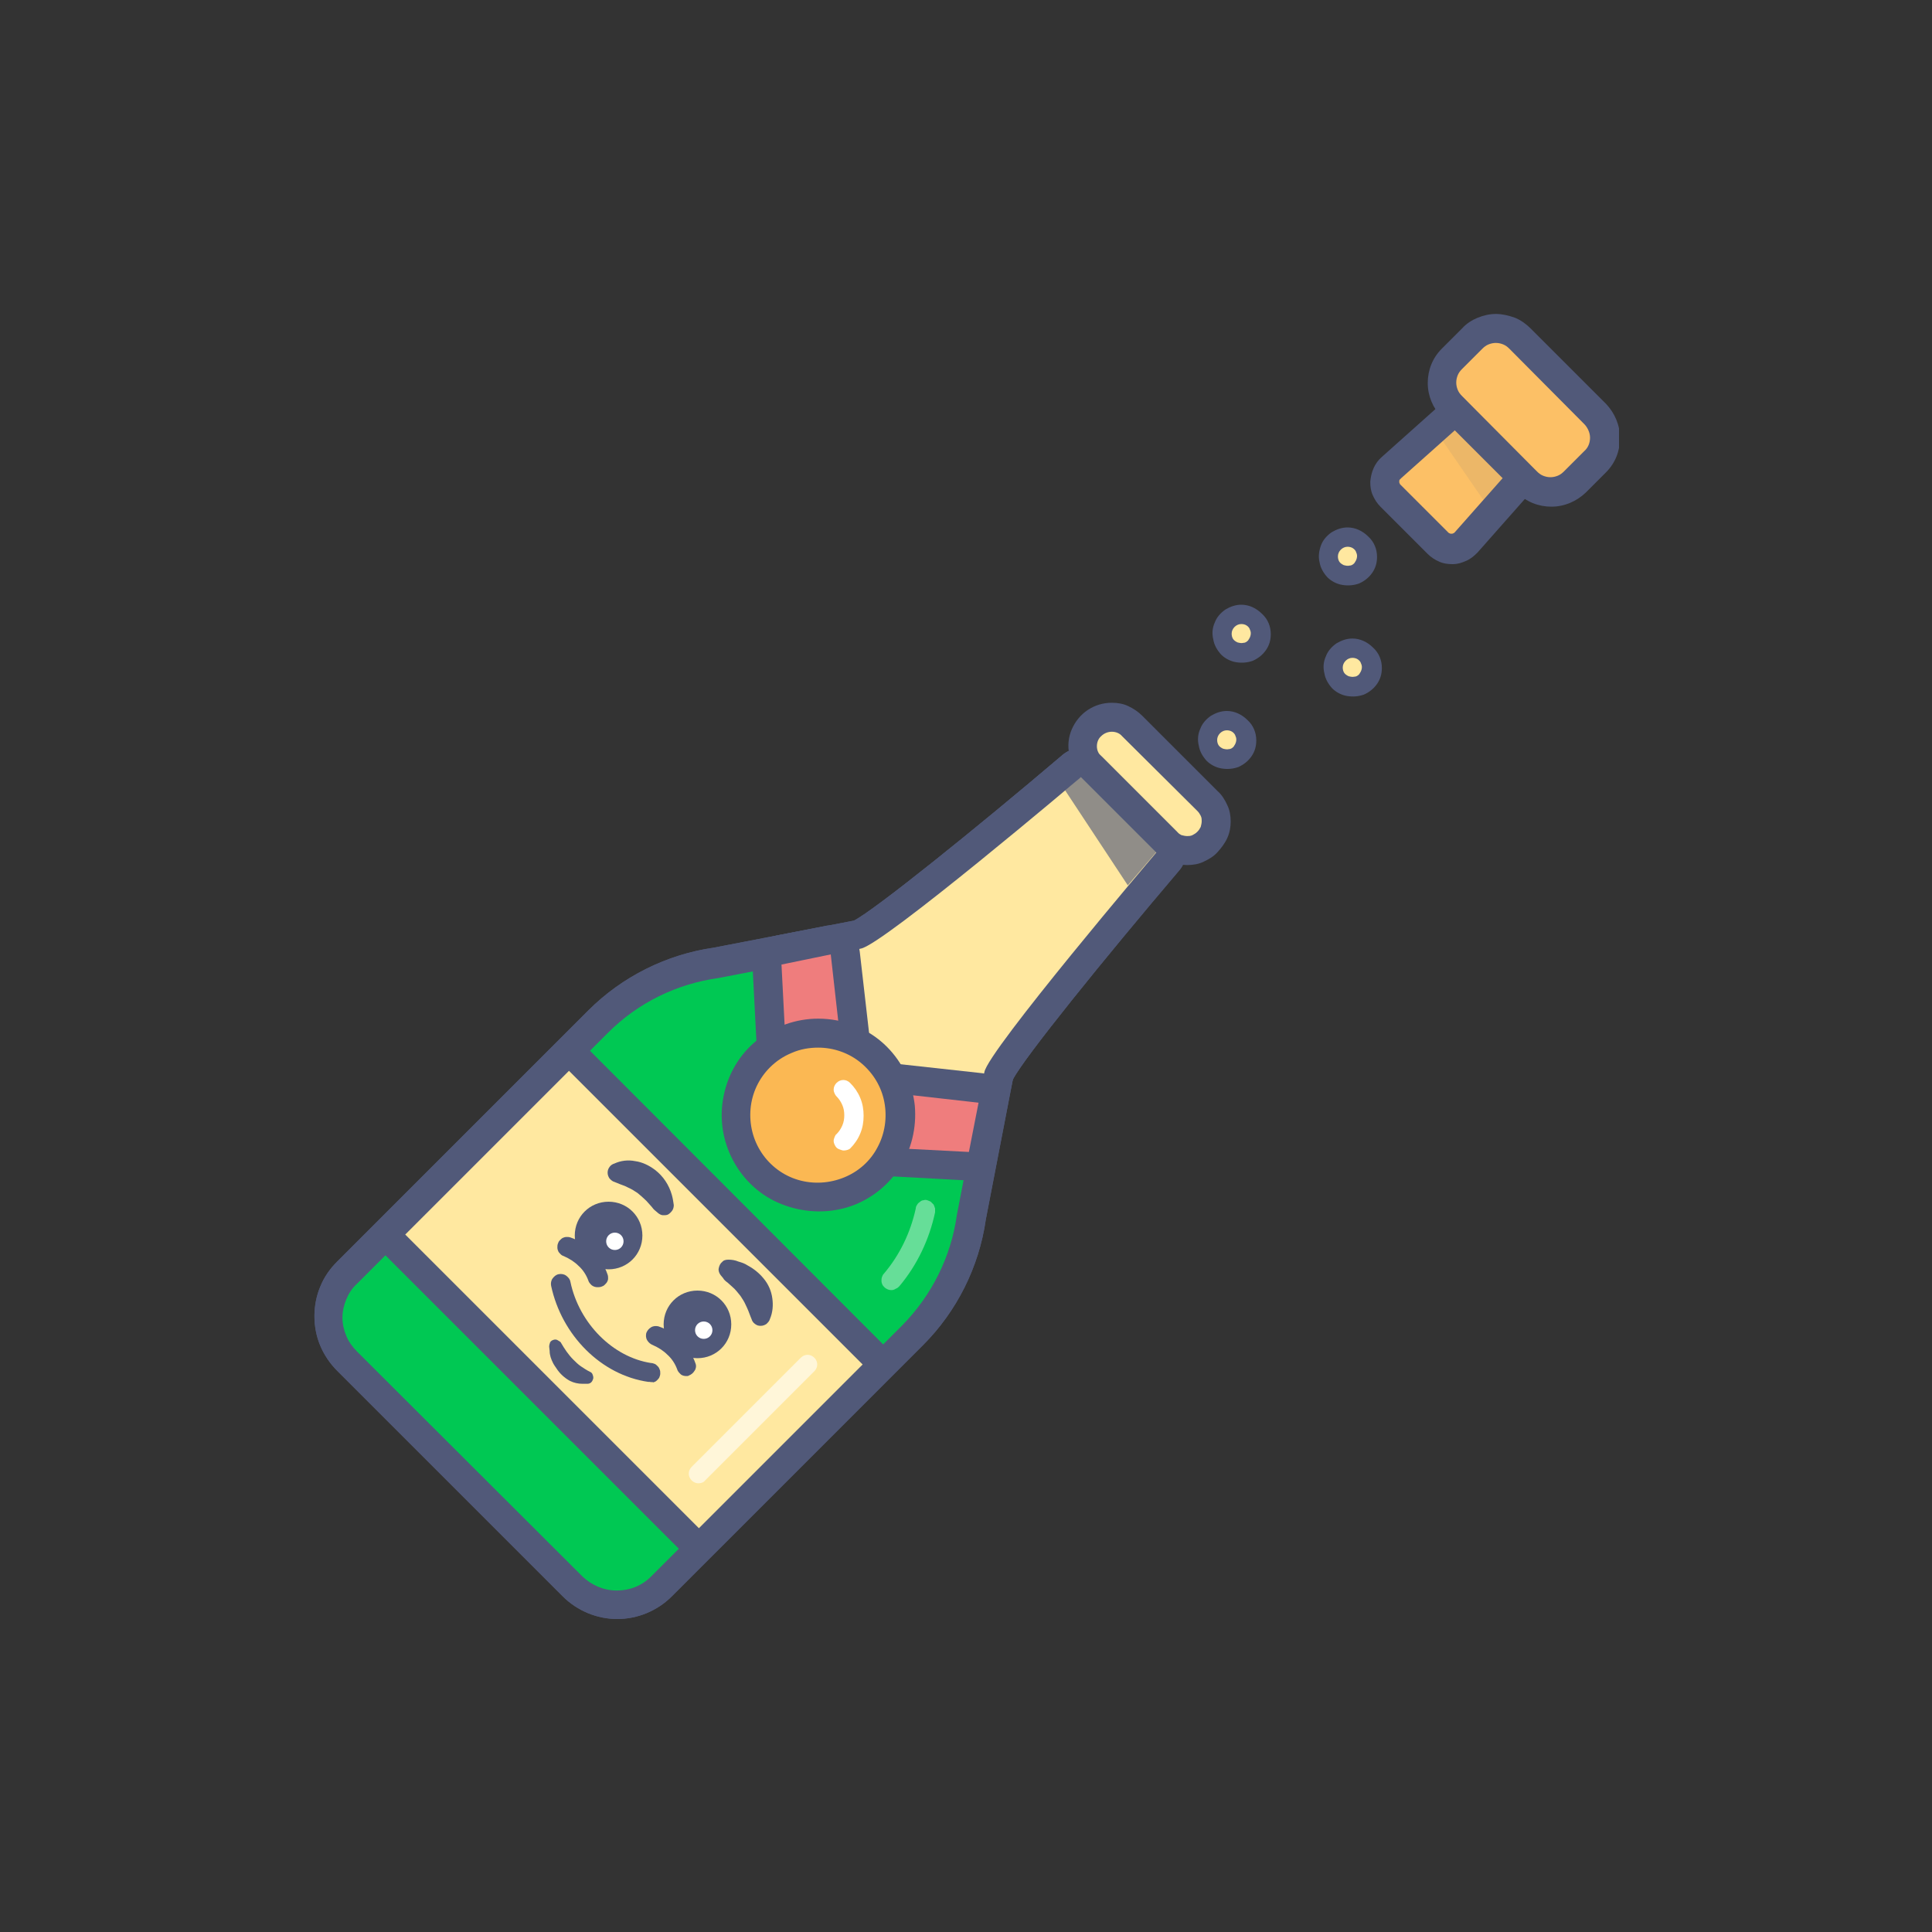 <?xml version="1.0" encoding="utf-8"?>
<!-- Generator: Adobe Illustrator 25.0.1, SVG Export Plug-In . SVG Version: 6.00 Build 0)  -->
<svg version="1.1" id="Layer_1" xmlns="http://www.w3.org/2000/svg" xmlns:xlink="http://www.w3.org/1999/xlink" x="0px" y="0px"
	 viewBox="0 0 400 400" style="enable-background:new 0 0 400 400;" xml:space="preserve">
<rect x="0" y="0" width="400" height="400" fill="#333333" stroke="none"/>
<style type="text/css">
	.st0{clip-path:url(#SVGID_2_);}
	.st1{fill:#00C853;}
	.st2{fill:#515979;}
	.st3{fill:#66DE98;}
	.st4{fill:#FFE8A0;}
	.st5{fill:#EF7D7D;}
	.st6{opacity:0.8;}
	.st7{fill:#FFF6D9;}
	.st8{fill:#FFFFFF;}
	.st9{fill:#FBB853;}
	.st10{fill:#FCC066;}
	.st11{opacity:0.3;}
</style>
<g>
	<defs>
		<rect id="SVGID_1_" x="65" y="65" width="270.2" height="270.2"/>
	</defs>
	<clipPath id="SVGID_2_">
		<use xlink:href="#SVGID_1_"  style="overflow:visible;"/>
	</clipPath>
	<g class="st0">
		<path class="st1" d="M127.7,332.2c-1.7,0-3.4-0.3-5-1c-1.6-0.7-3-1.6-4.2-2.8l-46.7-46.7c-1.2-1.2-2.2-2.6-2.8-4.2
			c-0.7-1.6-1-3.3-1-5c0-1.7,0.3-3.4,1-5c0.7-1.6,1.6-3,2.8-4.2l52-52c6.6-6.6,15.2-10.9,24.4-12.2l29.4-5.7
			c3.4-1.3,25.1-18.7,44.2-34.9c0.6-0.5,1.3-0.7,2.1-0.7c0.8,0,1.5,0.3,2,0.9l15.6,15.6c0.5,0.5,0.8,1.2,0.9,2
			c0,0.8-0.2,1.5-0.7,2.1c-16.2,19.1-33.6,40.7-34.9,44.2l-5.7,29.4c-1.3,9.2-5.6,17.8-12.2,24.4l-52,52c-1.2,1.2-2.6,2.2-4.2,2.8
			C131.1,331.9,129.4,332.3,127.7,332.2L127.7,332.2z"/>
		<path class="st2" d="M223.8,160.9l15.6,15.6c0,0-35,41.2-35.6,45.5l-5.7,29.6c-1.2,8.6-5.2,16.6-11.3,22.8l-52,52
			c-1.9,1.9-4.4,2.9-7.1,2.9c-2.7,0-5.2-1.1-7.1-2.9l-46.7-46.6c-0.9-0.9-1.7-2-2.2-3.2c-0.5-1.2-0.8-2.5-0.8-3.8
			c0-1.3,0.3-2.6,0.8-3.8c0.5-1.2,1.2-2.3,2.2-3.2l52-52c6.2-6.2,14.2-10.1,22.8-11.3l29.6-5.7C182.6,195.9,223.8,160.9,223.8,160.9
			L223.8,160.9z M223.8,154.9c-1.4,0-2.7,0.5-3.8,1.4c-18,15.3-38.9,32.1-43.2,34.3l-29,5.6c-9.8,1.4-19,6-26,13l-52,52
			c-1.5,1.5-2.7,3.2-3.5,5.2c-0.8,1.9-1.2,4-1.2,6.1c0,2.1,0.4,4.2,1.2,6.1c0.8,1.9,2,3.7,3.5,5.2l46.7,46.7c3,3,7.1,4.7,11.3,4.7
			c4.2,0,8.3-1.7,11.3-4.7l52-52c7-7,11.6-16.2,13-26l5.6-29c2.2-4.4,19-25.2,34.3-43.2c1-1.1,1.5-2.6,1.4-4.1
			c-0.1-1.5-0.7-2.9-1.8-4l-15.6-15.6c-0.6-0.6-1.2-1-1.9-1.3C225.4,155,224.6,154.9,223.8,154.9L223.8,154.9z"/>
		<path class="st1" d="M127.7,332.2c-1.7,0-3.4-0.3-5-1c-1.6-0.7-3-1.6-4.2-2.8l-46.7-46.7c-1.2-1.2-2.2-2.6-2.8-4.2
			c-0.7-1.6-1-3.3-1-5c0-1.7,0.3-3.4,1-5c0.7-1.6,1.6-3,2.8-4.2l52-52c6.6-6.6,15.2-10.9,24.4-12.2l29.4-5.7
			c3.4-1.3,25.1-18.7,44.2-34.9c0.6-0.5,1.3-0.7,2.1-0.7c0.8,0,1.5,0.3,2,0.9l15.6,15.6c0.5,0.5,0.8,1.2,0.9,2
			c0,0.8-0.2,1.5-0.7,2.1c-16.2,19.1-33.6,40.7-34.9,44.2l-5.7,29.4c-1.3,9.2-5.6,17.8-12.2,24.4l-52,52c-1.2,1.2-2.6,2.2-4.2,2.8
			C131.1,331.9,129.4,332.3,127.7,332.2L127.7,332.2z"/>
		<path class="st2" d="M223.8,160.9l15.6,15.6c0,0-35,41.2-35.6,45.5l-5.7,29.6c-1.2,8.6-5.2,16.6-11.3,22.8l-52,52
			c-1.9,1.9-4.4,2.9-7.1,2.9c-2.7,0-5.2-1.1-7.1-2.9l-46.7-46.6c-0.9-0.9-1.7-2-2.2-3.2c-0.5-1.2-0.8-2.5-0.8-3.8
			c0-1.3,0.3-2.6,0.8-3.8c0.5-1.2,1.2-2.3,2.2-3.2l52-52c6.2-6.2,14.2-10.1,22.8-11.3l29.6-5.7C182.6,195.9,223.8,160.9,223.8,160.9
			L223.8,160.9z M223.8,154.9c-1.4,0-2.7,0.5-3.8,1.4c-18,15.3-38.9,32.1-43.2,34.3l-29,5.6c-9.8,1.4-19,6-26,13l-52,52
			c-1.5,1.5-2.7,3.2-3.5,5.2c-0.8,1.9-1.2,4-1.2,6.1c0,2.1,0.4,4.2,1.2,6.1c0.8,1.9,2,3.7,3.5,5.2l46.7,46.7c3,3,7.1,4.7,11.3,4.7
			c4.2,0,8.3-1.7,11.3-4.7l52-52c7-7,11.6-16.2,13-26l5.6-29c2.2-4.4,19-25.2,34.3-43.2c1-1.1,1.5-2.6,1.4-4.1
			c-0.1-1.5-0.7-2.9-1.8-4l-15.6-15.6c-0.6-0.6-1.2-1-1.9-1.3C225.4,155,224.6,154.9,223.8,154.9L223.8,154.9z"/>
		<path class="st3" d="M184.5,267.1c-0.5,0-0.9-0.2-1.3-0.5c-0.2-0.2-0.4-0.4-0.5-0.6c-0.1-0.2-0.2-0.5-0.2-0.8c0-0.3,0-0.5,0.1-0.8
			c0.1-0.3,0.2-0.5,0.4-0.7c3.3-3.9,5.5-8.5,6.6-13.5c0-0.3,0.1-0.5,0.3-0.8c0.1-0.2,0.3-0.4,0.6-0.6c0.2-0.2,0.5-0.3,0.7-0.3
			c0.3-0.1,0.5-0.1,0.8,0c0.3,0.1,0.5,0.2,0.7,0.3c0.2,0.2,0.4,0.4,0.6,0.6c0.1,0.2,0.2,0.5,0.3,0.8c0,0.3,0,0.5,0,0.8
			c-1.2,5.6-3.7,10.9-7.4,15.3c-0.2,0.2-0.4,0.4-0.7,0.5C185,267.1,184.8,267.1,184.5,267.1z"/>
		<path class="st4" d="M245.8,176.1c-0.8,0-1.6-0.2-2.3-0.5c-0.7-0.3-1.4-0.7-2-1.3L226,158.7c-1.1-1.1-1.7-2.6-1.7-4.2
			c0-1.6,0.6-3.1,1.8-4.2c1.1-1.1,2.6-1.8,4.2-1.8c1.6,0,3.1,0.6,4.2,1.7l15.5,15.6c0.8,0.8,1.4,1.9,1.6,3.1
			c0.2,1.2,0.1,2.4-0.3,3.5c-0.5,1.1-1.2,2-2.2,2.7C248.1,175.7,246.9,176,245.8,176.1z"/>
		<path class="st2" d="M230.2,151.5c0.8,0,1.6,0.3,2.1,0.9l15.6,15.5c0.3,0.3,0.5,0.6,0.7,1c0.2,0.4,0.2,0.8,0.2,1.1
			c0,0.4-0.1,0.8-0.2,1.2c-0.2,0.4-0.4,0.7-0.7,1l0,0c-0.3,0.3-0.6,0.5-1,0.7c-0.4,0.2-0.8,0.2-1.1,0.2c-0.4,0-0.8-0.1-1.2-0.2
			c-0.4-0.2-0.7-0.4-1-0.7l-15.6-15.6c-0.6-0.6-0.9-1.3-0.9-2.1s0.3-1.6,0.9-2.1C228.6,151.8,229.4,151.5,230.2,151.5L230.2,151.5z
			 M230.2,145.5c-1.8,0-3.5,0.5-5,1.5c-1.5,1-2.6,2.4-3.3,4c-0.7,1.6-0.9,3.5-0.5,5.2c0.3,1.7,1.2,3.3,2.5,4.6l15.6,15.6
			c0.8,0.8,1.8,1.5,2.9,2c1.1,0.5,2.3,0.7,3.4,0.7c1.2,0,2.4-0.2,3.4-0.7c1.1-0.5,2.1-1.1,2.9-2s1.5-1.8,2-2.9
			c0.5-1.1,0.7-2.3,0.7-3.4c0-1.2-0.2-2.4-0.7-3.4c-0.5-1.1-1.1-2.1-2-2.9l-15.6-15.6c-0.8-0.8-1.8-1.5-2.9-2
			C232.6,145.7,231.4,145.5,230.2,145.5L230.2,145.5z"/>
		<path class="st4" d="M144.6,319.4c-0.8,0-1.6-0.3-2.1-0.9l-60.8-60.8c-0.6-0.6-0.9-1.3-0.9-2.1s0.3-1.6,0.9-2.1l33.9-33.9
			c0.6-0.6,1.3-0.9,2.1-0.9c0.8,0,1.6,0.3,2.1,0.9l60.8,60.8c0.6,0.6,0.9,1.3,0.9,2.1c0,0.8-0.3,1.6-0.9,2.1l-33.9,34
			C146.2,319.1,145.4,319.4,144.6,319.4L144.6,319.4z"/>
		<path class="st2" d="M117.8,221.7l60.8,60.8l-33.9,33.9l-60.8-60.8L117.8,221.7L117.8,221.7z M117.8,215.7c-1.6,0-3.1,0.6-4.2,1.8
			l-33.9,33.9c-0.6,0.6-1,1.2-1.3,1.9c-0.3,0.7-0.5,1.5-0.5,2.3c0,0.8,0.2,1.6,0.5,2.3c0.3,0.7,0.7,1.4,1.3,1.9l60.8,60.8
			c1.1,1.1,2.7,1.8,4.2,1.8s3.1-0.6,4.2-1.8l33.9-33.9c0.6-0.6,1-1.2,1.3-1.9c0.3-0.7,0.5-1.5,0.5-2.3c0-0.8-0.2-1.6-0.5-2.3
			c-0.3-0.7-0.7-1.4-1.3-1.9L122,217.4C120.9,216.3,119.4,215.7,117.8,215.7L117.8,215.7z"/>
		<path class="st4" d="M201.9,233.2c-0.3,0-0.6,0-0.9-0.1l-24.2-7.6c-0.5-0.1-0.9-0.4-1.2-0.8c-0.3-0.3-0.6-0.8-0.8-1.2l-7.6-24.2
			c-0.1-0.4-0.2-0.8-0.1-1.2c0-0.4,0.2-0.8,0.4-1.2c0.2-0.4,0.5-0.7,0.8-0.9c0.3-0.2,0.7-0.4,1.1-0.5l8.3-2
			c3.4-1.3,25.1-18.7,44.2-34.9c0.6-0.5,1.3-0.7,2.1-0.7c0.8,0,1.5,0.3,2,0.9l15.6,15.6c0.5,0.5,0.8,1.2,0.9,2
			c0,0.8-0.2,1.5-0.7,2.1c-16.2,19.1-33.6,40.7-34.9,44.2l-2,8.3c-0.2,0.7-0.5,1.2-1.1,1.7C203.1,232.9,202.5,233.1,201.9,233.2
			L201.9,233.2z"/>
		<path class="st2" d="M223.8,160.9l15.6,15.6c0,0-35,41.2-35.6,45.5l-2,8.2l-24.2-7.6l-7.6-24.2l8.2-2
			C182.6,195.8,223.8,160.9,223.8,160.9L223.8,160.9z M223.8,154.9c-1.4,0-2.8,0.5-3.8,1.4c-18.1,15.4-39,32.2-43.2,34.4l-8,1.9
			c-0.8,0.2-1.6,0.5-2.2,1c-0.7,0.5-1.2,1.1-1.6,1.8c-0.4,0.7-0.7,1.5-0.7,2.3c-0.1,0.8,0,1.6,0.2,2.4l7.6,24.2
			c0.3,0.9,0.8,1.8,1.5,2.4c0.7,0.7,1.5,1.2,2.4,1.5l24.2,7.6c0.6,0.2,1.2,0.3,1.8,0.3c1.1,0,2.1-0.3,3-0.8c0.7-0.4,1.3-1,1.8-1.6
			c0.5-0.7,0.8-1.4,1-2.2l1.9-8c2.1-4.2,19-25.1,34.4-43.2c1-1.1,1.5-2.6,1.4-4.1c-0.1-1.5-0.7-2.9-1.8-4l-15.6-15.6
			c-0.6-0.6-1.2-1-1.9-1.3C225.4,155,224.6,154.9,223.8,154.9L223.8,154.9z"/>
		<path class="st5" d="M200.5,241.5l-36.9-1.9c-0.7,0-1.4-0.4-2-0.9c-0.5-0.5-0.8-1.2-0.9-2l-2-36.9c0-0.7,0.2-1.4,0.6-2
			c0.4-0.6,1.1-1,1.8-1.1l10.2-2c0.2,0,0.4-0.1,0.6-0.1c0.6,0,1.3,0.2,1.8,0.6c0.3,0.2,0.6,0.6,0.8,0.9c0.2,0.4,0.3,0.8,0.4,1.2
			l2.8,25.2l25.2,2.8c0.4,0,0.8,0.2,1.2,0.4c0.4,0.2,0.7,0.5,0.9,0.8c0.2,0.3,0.4,0.7,0.5,1.1c0.1,0.4,0.1,0.8,0,1.2l-2,10.2
			c-0.1,0.7-0.5,1.3-1,1.7c-0.5,0.4-1.2,0.7-1.9,0.7L200.5,241.5z"/>
		<path class="st2" d="M172,197.6l3.1,27.6l27.5,3.1l-2,10.2l-36.9-1.9l-1.9-36.9L172,197.6L172,197.6z M172,191.6
			c-0.4,0-0.8,0-1.1,0.1l-10.2,2c-1.4,0.3-2.7,1.1-3.6,2.2c-0.9,1.1-1.3,2.6-1.3,4l1.9,36.9c0.1,1.5,0.7,2.9,1.8,3.9
			c1,1,2.4,1.7,3.9,1.7l36.9,2h0.3c1.4,0,2.7-0.5,3.8-1.4c1.1-0.9,1.8-2.1,2.1-3.5l2-10.2c0.2-0.8,0.1-1.7,0-2.5
			c-0.2-0.8-0.5-1.6-1-2.2c-0.5-0.7-1.1-1.2-1.8-1.6c-0.7-0.4-1.5-0.7-2.3-0.8l-22.8-2.5L178,197c-0.2-1.5-0.9-2.8-2-3.8
			C174.9,192.2,173.5,191.7,172,191.6L172,191.6z"/>
		<g class="st6">
			<g class="st6">
				<path class="st2" d="M239.4,176.4l-15.6-15.6l-3.3,2.8l13,19.7C236.7,179.6,239.4,176.4,239.4,176.4z"/>
			</g>
		</g>
		<path class="st7" d="M144.6,307.1c-0.5,0-1-0.2-1.4-0.6c-0.4-0.4-0.6-0.9-0.6-1.4c0-0.5,0.2-1,0.6-1.4l22.6-22.6
			c0.4-0.4,0.9-0.6,1.4-0.6s1,0.2,1.4,0.6c0.4,0.4,0.6,0.9,0.6,1.4c0,0.5-0.2,1-0.6,1.4l-22.6,22.6
			C145.7,306.9,145.2,307.1,144.6,307.1L144.6,307.1z"/>
		<path class="st2" d="M142.1,284.9c-0.4,0-0.9-0.1-1.2-0.4c-0.3-0.3-0.6-0.6-0.7-1c-0.4-1.1-1.1-2.2-2-3c-0.9-0.9-1.9-1.5-3-2
			c-0.5-0.2-0.9-0.5-1.2-1c-0.3-0.5-0.3-1-0.2-1.5c0.2-0.5,0.5-0.9,1-1.2c0.5-0.3,1-0.3,1.5-0.2c1.8,0.6,3.4,1.6,4.7,3
			s2.4,2.9,3,4.7c0.2,0.5,0.1,1.1-0.2,1.5c-0.3,0.5-0.7,0.8-1.2,1C142.5,284.9,142.3,284.9,142.1,284.9L142.1,284.9z"/>
		<path class="st2" d="M144.4,281.2c3.9,0,7-3.1,7-7s-3.1-7-7-7s-7,3.1-7,7S140.6,281.2,144.4,281.2z"/>
		<path class="st8" d="M145.7,277.2c1,0,1.8-0.8,1.8-1.8c0-1-0.8-1.8-1.8-1.8c-1,0-1.8,0.8-1.8,1.8
			C143.9,276.4,144.7,277.2,145.7,277.2z"/>
		<path class="st2" d="M150.8,260.8c0.7,0,1.4,0.1,2.1,0.4c0.7,0.2,1.3,0.4,1.9,0.8c1.3,0.7,2.4,1.6,3.3,2.7c1,1.2,1.6,2.6,1.8,4.1
			c0.2,1.4,0.1,2.9-0.5,4.3c-0.1,0.4-0.4,0.7-0.7,1c-0.3,0.2-0.7,0.4-1.2,0.4s-0.8-0.1-1.2-0.4c-0.3-0.2-0.6-0.6-0.7-1l-0.2-0.5
			c-0.3-0.8-0.6-1.6-1-2.4c-0.3-0.7-0.7-1.3-1.1-1.9c-0.5-0.6-1-1.3-1.6-1.8c-0.3-0.3-0.7-0.6-1-0.9c-0.4-0.3-0.8-0.6-1-1l-0.5-0.6
			c-0.3-0.4-0.5-0.9-0.4-1.4c0.1-0.5,0.3-1,0.7-1.3C149.8,260.9,150.3,260.8,150.8,260.8z"/>
		<path class="st2" d="M123.7,266.5c-0.4,0-0.8-0.1-1.2-0.4c-0.3-0.3-0.6-0.6-0.7-1c-0.4-1.1-1.1-2.2-2-3c-0.9-0.9-1.9-1.5-3-2
			c-0.3-0.1-0.5-0.2-0.7-0.4s-0.4-0.4-0.5-0.6c-0.1-0.2-0.2-0.5-0.2-0.8c0-0.3,0-0.5,0.1-0.8c0.1-0.3,0.2-0.5,0.4-0.7
			c0.2-0.2,0.4-0.4,0.6-0.5c0.2-0.1,0.5-0.2,0.8-0.2c0.3,0,0.5,0,0.8,0.1c1.8,0.6,3.4,1.7,4.7,3c1.3,1.3,2.4,2.9,3,4.7
			c0.1,0.3,0.1,0.5,0.1,0.8c0,0.3-0.1,0.5-0.2,0.7c-0.1,0.2-0.3,0.4-0.5,0.6c-0.2,0.2-0.4,0.3-0.7,0.4
			C124.2,266.5,123.9,266.5,123.7,266.5z"/>
		<path class="st2" d="M126,262.8c3.9,0,7-3.1,7-7c0-3.9-3.1-7-7-7c-3.9,0-7,3.1-7,7C119,259.7,122.2,262.8,126,262.8z"/>
		<path class="st8" d="M127.3,258.8c1,0,1.8-0.8,1.8-1.8c0-1-0.8-1.8-1.8-1.8c-1,0-1.8,0.8-1.8,1.8
			C125.5,258,126.3,258.8,127.3,258.8z"/>
		<path class="st2" d="M135.6,250.6c-0.3-0.2-0.6-0.7-0.9-1c-0.3-0.3-0.6-0.7-0.9-1c-0.6-0.6-1.2-1.1-1.8-1.6
			c-0.6-0.4-1.2-0.8-1.9-1.1c-0.7-0.4-1.5-0.6-2.4-1l-0.5-0.2c-0.4-0.1-0.7-0.4-1-0.7c-0.2-0.3-0.4-0.7-0.4-1.2
			c0-0.4,0.1-0.8,0.4-1.2c0.2-0.3,0.6-0.6,1-0.7c1.3-0.6,2.8-0.8,4.3-0.5c1.5,0.2,2.9,0.9,4.1,1.8c1.7,1.3,2.9,3.1,3.5,5.2
			c0.2,0.7,0.3,1.4,0.4,2.1c0,0.4-0.1,0.8-0.3,1.1c-0.2,0.3-0.5,0.6-0.8,0.8c-0.3,0.2-0.7,0.2-1.1,0.2c-0.4,0-0.7-0.2-1-0.4
			L135.6,250.6z"/>
		<path class="st9" d="M169.4,247.9c-3.9,0-7.7-1.3-10.8-3.8c-3-2.5-5.1-6-5.9-9.8c-0.8-3.9-0.2-7.9,1.7-11.3
			c1.8-3.5,4.8-6.2,8.5-7.7s7.7-1.7,11.4-0.6c3.8,1.1,7,3.5,9.2,6.8c2.2,3.3,3.2,7.2,2.8,11.1c-0.4,3.9-2.1,7.6-4.9,10.4
			c-1.6,1.6-3.4,2.8-5.5,3.7C173.8,247.4,171.6,247.9,169.4,247.9L169.4,247.9z"/>
		<path class="st2" d="M169.4,216.9c3.2,0,6.4,1.1,8.9,3.2c2.5,2.1,4.2,4.9,4.8,8.1c0.6,3.2,0.1,6.5-1.4,9.3c-1.5,2.9-4,5.1-7,6.3
			c-3,1.2-6.3,1.4-9.4,0.5c-3.1-0.9-5.8-2.9-7.6-5.6c-1.8-2.7-2.6-5.9-2.3-9.2c0.3-3.2,1.7-6.2,4-8.5c1.3-1.3,2.8-2.3,4.5-3
			C165.7,217.2,167.6,216.9,169.4,216.9L169.4,216.9z M169.4,210.9c-4.6,0-9.1,1.6-12.7,4.5s-6,7-6.9,11.6c-0.9,4.5-0.2,9.2,2,13.3
			c2.2,4.1,5.7,7.3,10,9s9,2,13.5,0.7c4.4-1.3,8.3-4.2,10.8-8c2.6-3.8,3.7-8.5,3.3-13.1c-0.5-4.6-2.5-8.9-5.8-12.2
			c-1.9-1.9-4.1-3.3-6.5-4.3S172,210.9,169.4,210.9L169.4,210.9z"/>
		<g>
			<g>
				<path class="st8" d="M174.7,238.2c-0.3,0-0.5-0.1-0.8-0.2s-0.5-0.2-0.7-0.4c-0.2-0.2-0.3-0.4-0.4-0.6s-0.2-0.5-0.2-0.8
					c0-0.3,0.1-0.5,0.2-0.8c0.1-0.2,0.2-0.5,0.4-0.6c0.5-0.5,0.9-1.1,1.2-1.8c0.3-0.7,0.4-1.4,0.4-2.1c0-0.7-0.1-1.4-0.4-2.1
					c-0.3-0.7-0.7-1.3-1.2-1.8c-0.2-0.2-0.3-0.4-0.4-0.6c-0.1-0.2-0.2-0.5-0.2-0.8c0-0.5,0.2-1,0.6-1.4c0.4-0.4,0.9-0.6,1.4-0.6
					c0.5,0,1,0.2,1.4,0.6c0.9,0.9,1.6,1.9,2.1,3.1c0.5,1.2,0.7,2.4,0.7,3.7c0,1.3-0.2,2.5-0.7,3.7c-0.5,1.2-1.2,2.2-2.1,3.1
					C175.8,238,175.2,238.2,174.7,238.2z"/>
			</g>
		</g>
		<path class="st2" d="M134.5,286.1c-0.1,0-0.2,0-0.3,0c-9.7-1.4-17.9-9.6-20.1-19.9c-0.1-0.5,0-1.1,0.3-1.5
			c0.3-0.4,0.7-0.8,1.3-0.9c0.5-0.1,1.1,0,1.5,0.3c0.4,0.3,0.8,0.7,0.9,1.3c1.8,8.6,8.8,15.6,16.7,16.8c0.3,0,0.5,0.1,0.8,0.2
			c0.2,0.1,0.4,0.3,0.6,0.5c0.2,0.2,0.3,0.4,0.4,0.7c0.1,0.2,0.1,0.5,0.1,0.8c0,0.3-0.1,0.5-0.2,0.8c-0.1,0.2-0.3,0.4-0.5,0.6
			c-0.2,0.2-0.4,0.3-0.7,0.4C135.1,286.1,134.8,286.2,134.5,286.1L134.5,286.1z"/>
		<path class="st2" d="M116.2,278.1c0.7,1.2,1.5,2.4,2.5,3.4c0.5,0.5,1,1,1.6,1.4c0.6,0.4,1.2,0.8,1.8,1.1c0.3,0.1,0.5,0.3,0.6,0.6
			s0.2,0.6,0.1,0.9c-0.1,0.3-0.2,0.5-0.4,0.7c-0.2,0.2-0.5,0.3-0.8,0.3h-1c-0.9,0-1.8-0.2-2.6-0.6c-1.1-0.6-2.1-1.5-2.8-2.6
			c-0.2-0.3-0.5-0.7-0.7-1.1c-0.4-0.8-0.7-1.6-0.7-2.5l-0.1-0.9c0-0.3,0.1-0.6,0.2-0.9c0.2-0.3,0.4-0.4,0.7-0.5
			c0.3-0.1,0.6-0.1,0.9,0.1S116.1,277.8,116.2,278.1L116.2,278.1z"/>
		<path class="st10" d="M321,101.8c-1.8,0-3.6-0.7-5-2l-15.5-15.6c-0.6-0.7-1.2-1.4-1.5-2.3c-0.4-0.8-0.5-1.8-0.5-2.7
			c0-0.9,0.2-1.8,0.5-2.7c0.4-0.8,0.9-1.6,1.5-2.3l4.2-4.2c0.6-0.7,1.4-1.2,2.3-1.5s1.8-0.5,2.7-0.5c0.9,0,1.8,0.2,2.7,0.5
			s1.6,0.9,2.3,1.5l15.6,15.6c0.6,0.7,1.2,1.4,1.5,2.3c0.4,0.8,0.5,1.8,0.5,2.7c0,0.9-0.2,1.8-0.5,2.7c-0.4,0.8-0.9,1.6-1.5,2.3
			l-4.2,4.2c-0.7,0.7-1.4,1.2-2.3,1.5C322.8,101.6,321.9,101.8,321,101.8L321,101.8z"/>
		<path class="st2" d="M309.7,71c0.5,0,1,0.1,1.5,0.3c0.5,0.2,0.9,0.5,1.3,0.9l15.5,15.6c0.7,0.7,1.2,1.8,1.2,2.8
			c0,1.1-0.4,2.1-1.2,2.8l-4.2,4.2c-0.4,0.4-0.8,0.7-1.3,0.9c-0.5,0.2-1,0.3-1.5,0.3s-1-0.1-1.5-0.3c-0.5-0.2-0.9-0.5-1.3-0.9
			l-15.5-15.6c-0.4-0.4-0.7-0.8-0.9-1.3c-0.2-0.5-0.3-1-0.3-1.5c0-0.5,0.1-1,0.3-1.5c0.2-0.5,0.5-0.9,0.9-1.3l4.2-4.2
			c0.4-0.4,0.8-0.7,1.3-0.9C308.7,71.1,309.2,71,309.7,71z M309.7,65c-1.3,0-2.6,0.3-3.8,0.8c-1.2,0.5-2.3,1.2-3.2,2.2l-4.2,4.2
			c-1.9,1.9-2.9,4.4-2.9,7.1c0,2.7,1.1,5.2,2.9,7.1l15.6,15.6c1.9,1.9,4.4,2.9,7.1,2.9c2.7,0,5.2-1.1,7.1-2.9l4.2-4.2
			c1.9-1.9,2.9-4.4,2.9-7.1c0-2.7-1.1-5.2-2.9-7.1l-15.6-15.6c-0.9-0.9-2-1.7-3.2-2.2C312.3,65.3,311,65,309.7,65L309.7,65z"/>
		<path class="st10" d="M300.5,113.6c-0.5,0-1-0.1-1.5-0.3c-0.5-0.2-0.9-0.5-1.3-0.9l-9.8-9.8c-0.4-0.4-0.7-0.8-0.9-1.4
			c-0.2-0.5-0.3-1-0.3-1.6c0-0.5,0.1-1.1,0.4-1.6c0.2-0.5,0.6-0.9,1-1.3L301.3,85l13.9,13.9l-11.8,13.4c-0.4,0.4-0.8,0.8-1.4,1
			C301.6,113.5,301,113.6,300.5,113.6z"/>
		<path class="st2" d="M301.2,89.1l9.9,9.9l-9.9,11.2c-0.1,0.1-0.2,0.2-0.3,0.2c-0.1,0.1-0.3,0.1-0.4,0.1c-0.1,0-0.3,0-0.4-0.1
			c-0.1,0-0.2-0.1-0.3-0.2l-9.8-9.8c-0.1-0.1-0.2-0.2-0.2-0.3c-0.1-0.1-0.1-0.3-0.1-0.4c0-0.1,0-0.3,0.1-0.4
			c0.1-0.1,0.2-0.2,0.3-0.3L301.2,89.1L301.2,89.1z M301.5,80.9l-4.2,3.7l-11.2,10c-0.7,0.6-1.3,1.4-1.7,2.3
			c-0.4,0.9-0.6,1.8-0.7,2.8c0,1,0.1,1.9,0.5,2.8s0.9,1.7,1.6,2.4l9.8,9.8c0.7,0.7,1.5,1.2,2.4,1.6s1.8,0.5,2.8,0.5s1.9-0.3,2.8-0.7
			c0.9-0.4,1.6-1,2.3-1.7l9.9-11.2l3.7-4.2l-4-4l-9.9-9.9L301.5,80.9L301.5,80.9z"/>
		<g class="st11">
			<g class="st11">
				<path class="st2" d="M311.1,99l-9.9-9.9l-2.5,2.2l8.4,12.2L311.1,99z"/>
			</g>
		</g>
		<path class="st4" d="M254,157.2c2.2,0,4-1.8,4-4s-1.8-4-4-4c-2.2,0-4,1.8-4,4S251.8,157.2,254,157.2z"/>
		<path class="st2" d="M254,151.2c0.4,0,0.8,0.1,1.1,0.3c0.3,0.2,0.6,0.5,0.7,0.9c0.2,0.4,0.2,0.8,0.1,1.2c-0.1,0.4-0.3,0.7-0.5,1
			c-0.3,0.3-0.6,0.5-1,0.5c-0.4,0.1-0.8,0-1.2-0.1c-0.4-0.2-0.7-0.4-0.9-0.7c-0.2-0.3-0.3-0.7-0.3-1.1c0-0.5,0.2-1,0.6-1.4
			S253.5,151.2,254,151.2z M254,147.2c-1.2,0-2.3,0.4-3.3,1c-1,0.7-1.8,1.6-2.2,2.7c-0.5,1.1-0.6,2.3-0.3,3.5
			c0.2,1.2,0.8,2.2,1.6,3.1c0.8,0.8,1.9,1.4,3.1,1.6c1.2,0.2,2.4,0.1,3.5-0.3c1.1-0.5,2-1.2,2.7-2.2c0.7-1,1-2.1,1-3.3
			c0-1.6-0.6-3.1-1.8-4.2C257.1,147.9,255.6,147.2,254,147.2z"/>
		<path class="st4" d="M280,142.2c2.2,0,4-1.8,4-4s-1.8-4-4-4s-4,1.8-4,4S277.8,142.2,280,142.2z"/>
		<path class="st2" d="M280,136.2c0.4,0,0.8,0.1,1.1,0.3c0.3,0.2,0.6,0.5,0.7,0.9c0.2,0.4,0.2,0.8,0.1,1.2c-0.1,0.4-0.3,0.7-0.5,1
			c-0.3,0.3-0.6,0.5-1,0.5c-0.4,0.1-0.8,0-1.2-0.1c-0.4-0.2-0.7-0.4-0.9-0.7c-0.2-0.3-0.3-0.7-0.3-1.1c0-0.5,0.2-1,0.6-1.4
			S279.5,136.2,280,136.2z M280,132.2c-1.2,0-2.3,0.4-3.3,1c-1,0.7-1.8,1.6-2.2,2.7c-0.5,1.1-0.6,2.3-0.3,3.5
			c0.2,1.2,0.8,2.2,1.6,3.1c0.8,0.8,1.9,1.4,3.1,1.6c1.2,0.2,2.4,0.1,3.5-0.3c1.1-0.5,2-1.2,2.7-2.2c0.7-1,1-2.1,1-3.3
			c0-1.6-0.6-3.1-1.8-4.2C283.1,132.9,281.6,132.2,280,132.2L280,132.2z"/>
		<path class="st4" d="M257,135.2c2.2,0,4-1.8,4-4s-1.8-4-4-4c-2.2,0-4,1.8-4,4S254.8,135.2,257,135.2z"/>
		<path class="st2" d="M257,129.2c0.4,0,0.8,0.1,1.1,0.3c0.3,0.2,0.6,0.5,0.7,0.9c0.2,0.4,0.2,0.8,0.1,1.2c-0.1,0.4-0.3,0.7-0.5,1
			c-0.3,0.3-0.6,0.5-1,0.5c-0.4,0.1-0.8,0-1.2-0.1c-0.4-0.2-0.7-0.4-0.9-0.7c-0.2-0.3-0.3-0.7-0.3-1.1c0-0.5,0.2-1,0.6-1.4
			S256.5,129.2,257,129.2z M257,125.2c-1.2,0-2.3,0.4-3.3,1c-1,0.7-1.8,1.6-2.2,2.7c-0.5,1.1-0.6,2.3-0.3,3.5
			c0.2,1.2,0.8,2.2,1.6,3.1c0.8,0.8,1.9,1.4,3.1,1.6c1.2,0.2,2.4,0.1,3.5-0.3c1.1-0.5,2-1.2,2.7-2.2c0.7-1,1-2.1,1-3.3
			c0-1.6-0.6-3.1-1.8-4.2C260.1,125.9,258.6,125.2,257,125.2z"/>
		<path class="st4" d="M279,119.2c2.2,0,4-1.8,4-4s-1.8-4-4-4s-4,1.8-4,4S276.8,119.2,279,119.2z"/>
		<path class="st2" d="M279,113.2c0.4,0,0.8,0.1,1.1,0.3c0.3,0.2,0.6,0.5,0.7,0.9c0.2,0.4,0.2,0.8,0.1,1.2c-0.1,0.4-0.3,0.7-0.5,1
			c-0.3,0.3-0.6,0.5-1,0.5c-0.4,0.1-0.8,0-1.2-0.1c-0.4-0.2-0.7-0.4-0.9-0.7s-0.3-0.7-0.3-1.1c0-0.5,0.2-1,0.6-1.4
			S278.5,113.2,279,113.2z M279,109.2c-1.2,0-2.3,0.4-3.3,1c-1,0.7-1.8,1.6-2.2,2.7s-0.6,2.3-0.3,3.5c0.2,1.2,0.8,2.2,1.6,3.1
			c0.8,0.8,1.9,1.4,3.1,1.6c1.2,0.2,2.4,0.1,3.5-0.3c1.1-0.5,2-1.2,2.7-2.2c0.7-1,1-2.1,1-3.3c0-1.6-0.6-3.1-1.8-4.2
			C282.1,109.9,280.6,109.2,279,109.2z"/>
	</g>
</g>
</svg>
